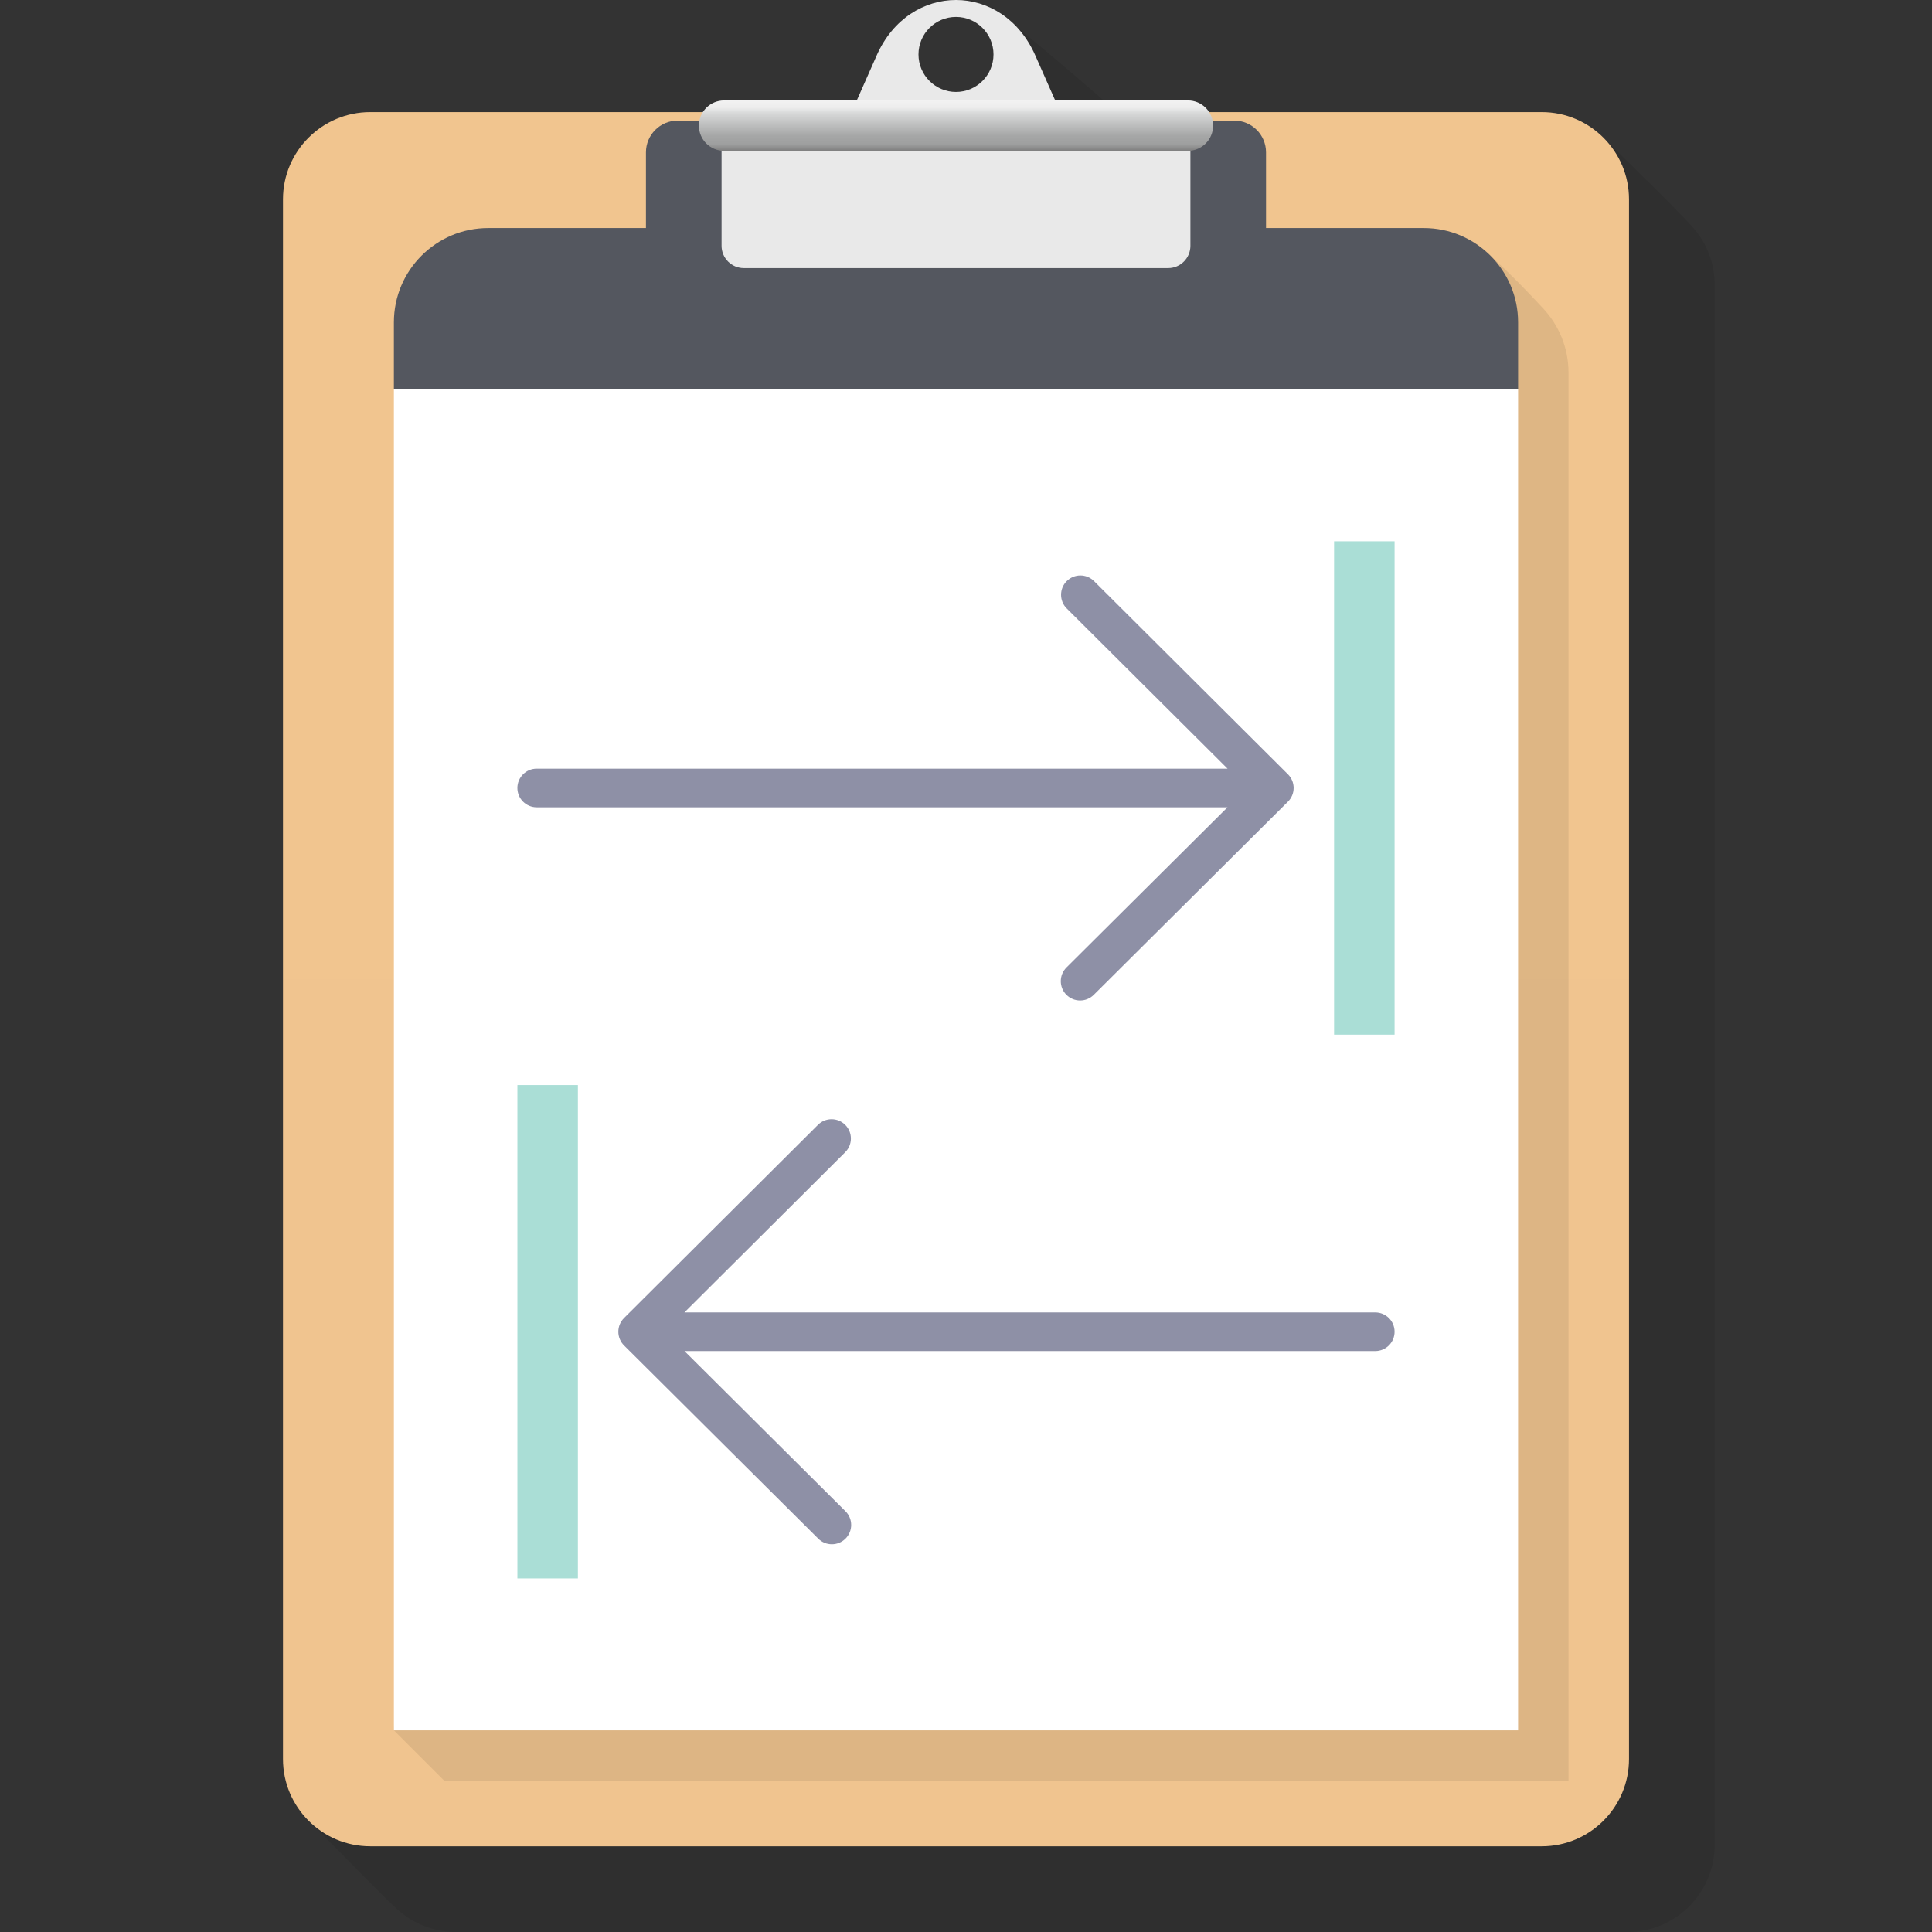 <?xml version="1.0" encoding="UTF-8" standalone="no"?><!DOCTYPE svg PUBLIC "-//W3C//DTD SVG 1.1//EN" "http://www.w3.org/Graphics/SVG/1.1/DTD/svg11.dtd"><svg width="100%" height="100%" viewBox="0 0 500 500" version="1.1" xmlns="http://www.w3.org/2000/svg" xmlns:xlink="http://www.w3.org/1999/xlink" xml:space="preserve" xmlns:serif="http://www.serif.com/" style="fill-rule:evenodd;clip-rule:evenodd;stroke-linejoin:round;stroke-miterlimit:2;"><rect x="0" y="0" width="500" height="500" fill="#333333" stroke="none"/><g><path id="shadow" d="M220.4,29.01l39.112,-1.643c6.068,-13.723 -12.369,-30.63 -1.738,-24.626c1.849,1.044 37.535,30.776 38.854,33.759l17.321,2.536l100.598,-3.818c7.935,7.828 19.232,18.835 23.365,23.393c3.636,4.009 5.853,9.329 5.853,15.163l-0,403.641c-0,12.465 -10.12,22.585 -22.585,22.585l-303.18,-0c-5.892,-0 -11.26,-2.261 -15.283,-5.962c-4.488,-4.128 -15.062,-15.105 -24.195,-24.287l16.893,-395.977c-0,-12.465 10.12,-22.585 22.585,-22.585l102.4,-22.179Z" style="fill-opacity:0.08;"/><path id="clipboard" d="M421.585,51.594c0,-12.465 -10.12,-22.584 -22.585,-22.584l-303.18,-0c-12.465,-0 -22.585,10.119 -22.585,22.584l0,403.642c0,12.464 10.12,22.584 22.585,22.584l303.18,0c12.465,0 22.585,-10.12 22.585,-22.584l0,-403.642Z" style="fill:url(#_Linear1);"/><path id="paper-shadow" serif:id="paper shadow" d="M405.929,460.86l-290.944,-0l-13.047,-13.047l13.047,-351.348c-0,-13.467 10.934,-24.401 24.401,-24.401l245.747,-6.475c7.023,6.523 9.752,9.448 14.206,14.204c4.087,4.364 6.59,10.228 6.59,16.672l0,364.395Z" style="fill-opacity:0.08;"/><rect id="paper" x="101.938" y="100.767" width="290.944" height="347.046" style="fill:#fff;"/><path d="M327.648,59.017l40.833,0c13.467,0 24.401,10.934 24.401,24.402l0,17.348l-290.944,0l0,-17.348c0,-13.468 10.934,-24.402 24.401,-24.402l40.833,0l0,-19.595c0,-4.534 3.681,-8.214 8.214,-8.214l144.048,-0c4.534,-0 8.214,3.68 8.214,8.214l0,19.595Z" style="fill:#54575f;"/><path d="M219.823,30.314l7.072,-15.994c8.442,-19.093 32.588,-19.093 41.03,0l7.072,15.994l27.311,0c3.185,0 5.77,2.586 5.77,5.77l-0,27.529c-0,3.184 -2.585,5.77 -5.77,5.77l-109.796,-0c-3.184,-0 -5.77,-2.586 -5.77,-5.77l0,-27.529c0,-3.184 2.586,-5.77 5.77,-5.77l27.311,0Zm27.587,-25.936c-5.357,0 -9.706,4.349 -9.706,9.707c-0,5.357 4.349,9.706 9.706,9.706c5.357,-0 9.707,-4.349 9.707,-9.706c-0,-5.358 -4.35,-9.707 -9.707,-9.707Z" style="fill:#e9e9e9;"/><path d="M313.949,32.513c0,-3.601 -2.923,-6.524 -6.523,-6.524l-120.031,0c-3.601,0 -6.524,2.923 -6.524,6.524c0,3.6 2.923,6.523 6.524,6.523l120.031,0c3.6,0 6.523,-2.923 6.523,-6.523Z" style="fill:url(#_Linear2);"/><g><path d="M133.903,280.813l15.656,0l-0,127.679l-15.656,0l-0,-127.679Z" style="fill:#aaded6;"/><path d="M177.14,349.653l178.778,-0c2.759,-0 5,-2.241 5,-5c-0,-2.76 -2.241,-5 -5,-5l-178.79,-0l41.615,-41.458c1.955,-1.948 1.961,-5.116 0.014,-7.071c-1.948,-1.955 -5.116,-1.961 -7.071,-0.013l-50.19,50c-0.942,0.938 -1.472,2.214 -1.471,3.544c0,1.33 0.53,2.605 1.473,3.542l50.261,50c1.956,1.947 5.125,1.938 7.071,-0.018c1.946,-1.956 1.938,-5.125 -0.019,-7.071l-41.671,-41.455Z" style="fill:#8e90a6;"/></g><g><path d="M345.261,140.088l15.657,-0l-0,127.678l-15.657,0l0,-127.678Z" style="fill:#aaded6;"/><path d="M317.677,208.927l-178.777,0c-2.76,0 -5,-2.24 -5,-5c0,-2.76 2.24,-5 5,-5l178.79,0l-41.616,-41.458c-1.955,-1.947 -1.961,-5.116 -0.013,-7.071c1.947,-1.955 5.116,-1.961 7.071,-0.013l50.19,50c0.942,0.938 1.472,2.214 1.471,3.544c-0,1.33 -0.531,2.605 -1.474,3.543l-50.26,50c-1.957,1.946 -5.125,1.938 -7.071,-0.019c-1.946,-1.956 -1.938,-5.124 0.018,-7.071l41.671,-41.455Z" style="fill:#8e90a6;"/></g></g><defs><linearGradient id="_Linear1" x1="0" y1="0" x2="1" y2="0" gradientUnits="userSpaceOnUse" gradientTransform="matrix(-7.21743e-14,448.811,-448.811,-7.21743e-14,247.41,29.009)"><stop offset="0" style="stop-color:#f1c58f;stop-opacity:1"/><stop offset="1" style="stop-color:#f0c48f;stop-opacity:1"/></linearGradient><linearGradient id="_Linear2" x1="0" y1="0" x2="1" y2="0" gradientUnits="userSpaceOnUse" gradientTransform="matrix(6.22035e-16,13.047,-10.159,7.98888e-16,255.029,25.989)"><stop offset="0" style="stop-color:#f2f2f2;stop-opacity:1"/><stop offset="0.14" style="stop-color:#ededed;stop-opacity:1"/><stop offset="0.2" style="stop-color:#e2e3e3;stop-opacity:1"/><stop offset="0.25" style="stop-color:#d8d9d9;stop-opacity:1"/><stop offset="0.7" style="stop-color:#a6a7a7;stop-opacity:1"/><stop offset="0.87" style="stop-color:#9e9f9f;stop-opacity:1"/><stop offset="1" style="stop-color:#7f7f7f;stop-opacity:1"/></linearGradient></defs></svg>